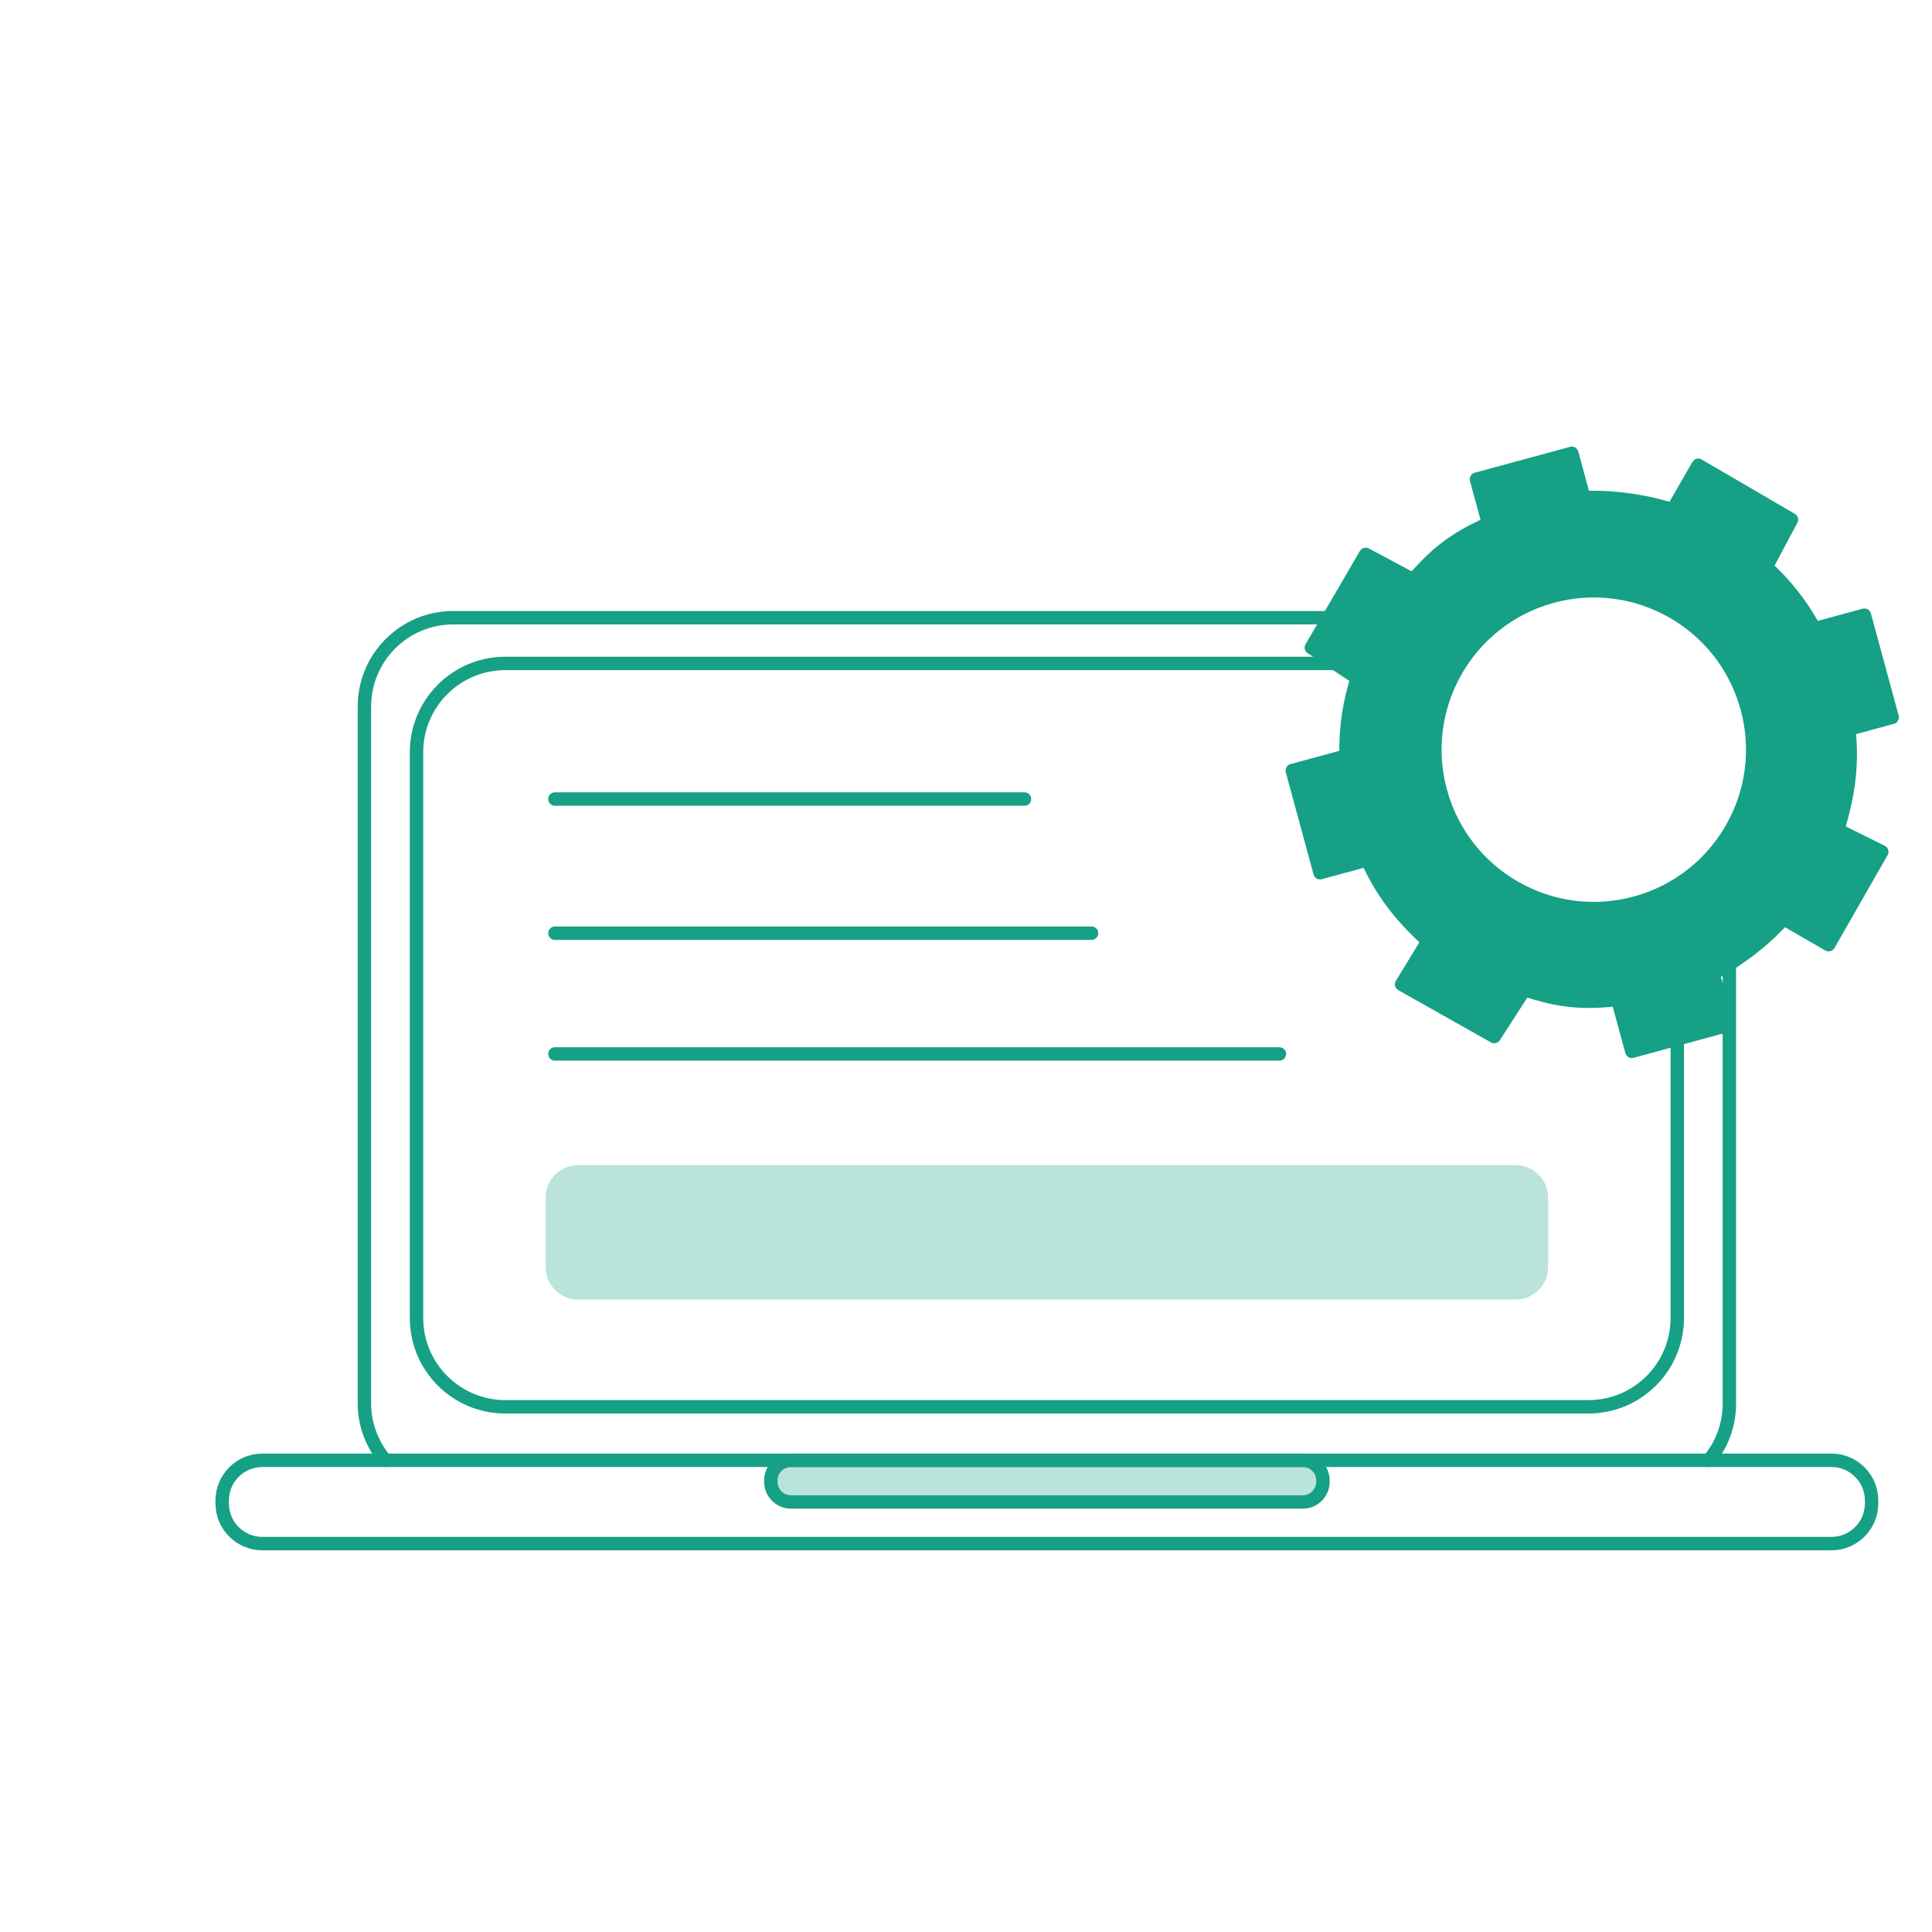 <?xml version="1.0" encoding="utf-8"?>
<!-- Generator: Adobe Illustrator 21.1.0, SVG Export Plug-In . SVG Version: 6.00 Build 0)  -->
<svg version="1.1" id="Layer_1" xmlns="http://www.w3.org/2000/svg" xmlns:xlink="http://www.w3.org/1999/xlink" x="0px" y="0px"
	 viewBox="0 0 144 144" enable-background="new 0 0 144 144" xml:space="preserve">
<g>
	<path fill="none" stroke="#3D6CB4" stroke-linecap="round" stroke-linejoin="round" stroke-miterlimit="10" d="M122.277,46.041"/>
	<path fill="none" stroke="#16A085" stroke-linecap="round" stroke-linejoin="round" stroke-miterlimit="10" d="M28.719,108.842
		c-0.96-1.149-1.558-2.624-1.558-4.238V52.661c0-3.656,2.964-6.62,6.62-6.62h65.258"/>
	<path fill="none" stroke="#3D6CB4" stroke-linecap="round" stroke-linejoin="round" stroke-miterlimit="10" d="M33.782,111.225"/>
	<path fill="none" stroke="#16A085" stroke-linecap="round" stroke-linejoin="round" stroke-miterlimit="10" d="M128.897,71.856
		v32.748c0,1.621-0.567,3.087-1.534,4.238"/>
	<path fill="none" stroke="#3D6CB4" stroke-linecap="round" stroke-linejoin="round" stroke-miterlimit="10" d="M128.897,52.661"/>
	<path fill="none" stroke="#3D6CB4" stroke-linecap="round" stroke-linejoin="round" stroke-miterlimit="10" d="M118.394,49.448"/>
	<path fill="none" stroke="#16A085" stroke-linecap="round" stroke-linejoin="round" stroke-miterlimit="10" d="M125.014,77.441
		v20.795c0,3.656-2.964,6.62-6.62,6.62H37.665c-3.656,0-6.62-2.964-6.62-6.62V56.068c0-3.656,2.964-6.62,6.62-6.62h61.847"/>
	<path fill="none" stroke="#3D6CB4" stroke-linecap="round" stroke-linejoin="round" stroke-miterlimit="10" d="M125.014,56.068"/>
	<path fill="none" stroke="#16A085" stroke-linecap="round" stroke-linejoin="round" stroke-miterlimit="10" d="M136.502,108.842
		H19.557c-1.655,0-2.997,1.342-2.997,2.997v0.216c0,1.655,1.342,2.997,2.997,2.997h116.944c1.655,0,2.997-1.342,2.997-2.997v-0.216
		C139.499,110.184,138.157,108.842,136.502,108.842z"/>
	<path opacity="0.3" fill="#16A085" enable-background="new    " d="M97.106,111.948H58.953c-0.824,0-1.499-0.674-1.499-1.499
		v-0.108c0-0.824,0.674-1.499,1.499-1.499h38.153c0.824,0,1.499,0.674,1.499,1.499v0.108
		C98.604,111.273,97.93,111.948,97.106,111.948z"/>
	<path fill="none" stroke="#16A085" stroke-linecap="round" stroke-linejoin="round" stroke-miterlimit="10" d="M97.106,111.948
		H58.953c-0.824,0-1.499-0.674-1.499-1.499v-0.108c0-0.824,0.674-1.499,1.499-1.499h38.153c0.824,0,1.499,0.674,1.499,1.499v0.108
		C98.604,111.273,97.93,111.948,97.106,111.948z"/>
	
		<line fill="none" stroke="#16A085" stroke-linecap="round" stroke-linejoin="round" stroke-miterlimit="10" x1="41.36" y1="59.555" x2="76.36" y2="59.555"/>
	
		<line fill="none" stroke="#16A085" stroke-linecap="round" stroke-linejoin="round" stroke-miterlimit="10" x1="41.36" y1="69.555" x2="81.36" y2="69.555"/>
	<g>
		<path fill="none" stroke="#16A085" stroke-linecap="round" stroke-linejoin="round" stroke-miterlimit="10" d="M137.801,54.345
			l3.231-0.877l-2.068-7.615l-3.716,1.009c-1.045-1.897-2.246-3.372-3.606-4.597l1.883-3.535l-6.948-4.051l-1.909,3.317
			c-2.111-0.67-4.46-0.99-6.617-0.904l-0.897-3.304l-7.107,1.93l0.897,3.304c-2.919,1.293-4.14,2.538-5.622,4.183l-3.532-1.884
			l-4.049,6.947l3.417,2.275c-0.554,1.745-0.885,3.636-0.827,5.801l-4.011,1.089l2.068,7.615l3.526-0.958
			c1.08,2.432,2.598,4.32,4.522,6.053l-1.969,3.221l6.905,3.894l2.248-3.493c2.111,0.67,3.784,1.089,6.956,0.728l1.05,3.866
			l7.107-1.93l-1.05-3.866c1.904-1.018,3.78-2.44,5.262-4.086l3.352,1.933l3.959-6.923l-3.292-1.636
			C137.749,59.384,138.1,56.99,137.801,54.345z M121.896,67.306c-6.312,1.714-12.819-2.013-14.533-8.325s2.013-12.819,8.325-14.534
			c6.312-1.714,12.819,2.013,14.534,8.325C131.936,59.085,128.208,65.592,121.896,67.306z"/>
		<path fill="#16A085" enable-background="new    " d="M137.801,54.345l3.231-0.877l-2.068-7.615l-3.716,1.009
			c-1.045-1.897-2.246-3.372-3.606-4.597l1.883-3.535l-6.948-4.051l-1.909,3.317c-2.111-0.67-4.46-0.99-6.617-0.904l-0.897-3.304
			l-7.107,1.93l0.897,3.304c-2.919,1.293-4.14,2.538-5.622,4.183l-3.532-1.884l-4.049,6.947l3.417,2.275
			c-0.554,1.745-0.885,3.636-0.827,5.801l-4.011,1.089l2.068,7.615l3.526-0.958c1.08,2.432,2.598,4.32,4.522,6.053l-1.969,3.221
			l6.905,3.894l2.248-3.493c2.111,0.67,3.784,1.089,6.956,0.728l1.05,3.866l7.107-1.93l-1.05-3.866
			c1.904-1.018,3.78-2.44,5.262-4.086l3.352,1.933l3.959-6.923l-3.292-1.636C137.749,59.384,138.1,56.99,137.801,54.345z
			 M121.896,67.306c-6.312,1.714-12.819-2.013-14.533-8.325s2.013-12.819,8.325-14.534c6.312-1.714,12.819,2.013,14.534,8.325
			C131.936,59.085,128.208,65.592,121.896,67.306z"/>
	</g>
	
		<line fill="none" stroke="#16A085" stroke-linecap="round" stroke-linejoin="round" stroke-miterlimit="10" x1="41.36" y1="78.555" x2="95.36" y2="78.555"/>
	<path opacity="0.3" fill="#16A085" enable-background="new    " d="M112.973,96.86H43.086c-1.329,0-2.417-1.087-2.417-2.417v-5.182
		c0-1.329,1.088-2.417,2.417-2.417h69.887c1.329,0,2.417,1.087,2.417,2.417v5.182C115.39,95.773,114.302,96.86,112.973,96.86z"/>
</g>
</svg>
